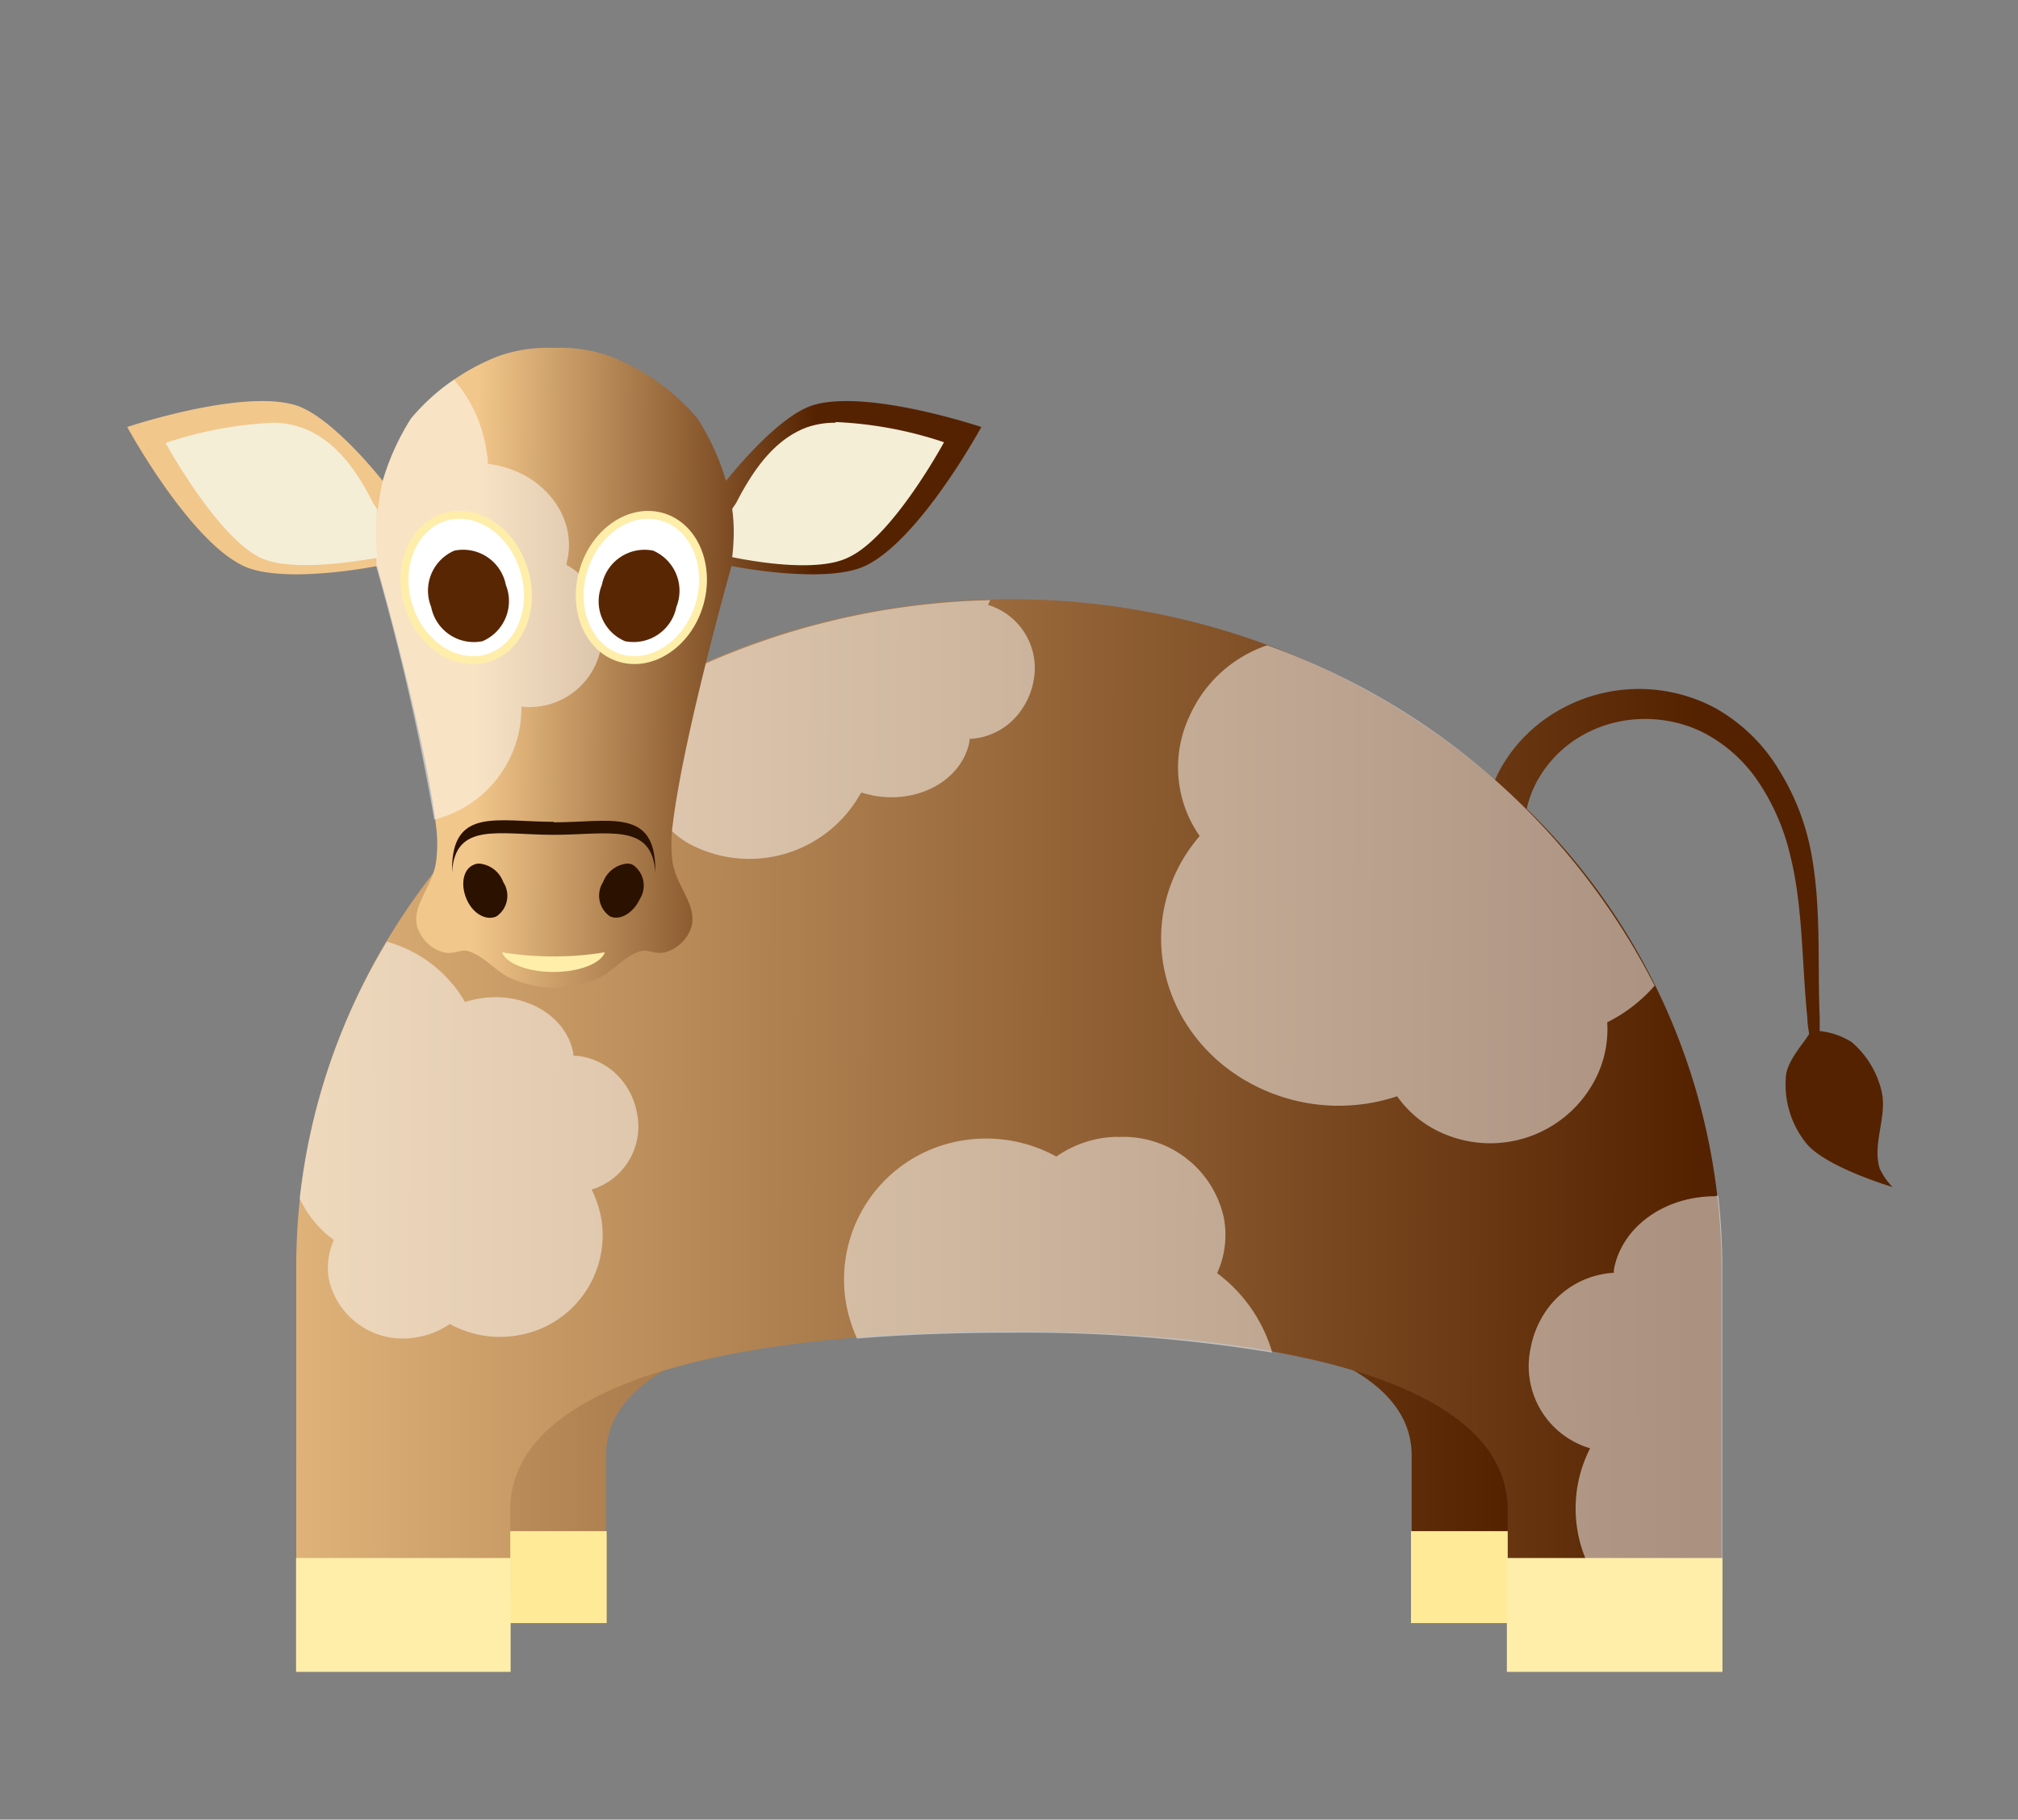 <svg id="svg2" xmlns="http://www.w3.org/2000/svg" xmlns:xlink="http://www.w3.org/1999/xlink" viewBox="0 0 117.85 106.28"><rect x="0" y="0" width="117.85" height="106.28" fill="#808080" stroke="none"/><defs><style>.cls-1{fill:url(#linear-gradient);}.cls-2{fill:#ffeb97;}.cls-3{fill:url(#linear-gradient-2);}.cls-4,.cls-9{fill:#fff;}.cls-4{opacity:0.5;isolation:isolate;}.cls-5{fill:#fea;}.cls-6{fill:url(#linear-gradient-3);}.cls-7{fill:#f4eed7;}.cls-8{fill:#2b1100;}.cls-9{stroke:#fea;stroke-width:0.46px;}.cls-10{fill:#592604;}</style><linearGradient id="linear-gradient" x1="-839.14" y1="-923.02" x2="-1215.98" y2="-923.02" gradientTransform="matrix(0.26, 0, 0, -0.35, 306.16, -251.52)" gradientUnits="userSpaceOnUse"><stop offset="0" stop-color="#520"/><stop offset="1" stop-color="#ffd496"/></linearGradient><linearGradient id="linear-gradient-2" x1="-371.33" y1="-863.89" x2="-677.6" y2="-862.73" gradientTransform="matrix(0.33, 0, 0, -0.43, 221.68, -305.46)" xlink:href="#linear-gradient"/><linearGradient id="linear-gradient-3" x1="-1392.27" y1="-795.63" x2="-1452.29" y2="-795.07" gradientTransform="matrix(0.33, 0, 0, -0.33, 506.99, -223.1)" gradientUnits="userSpaceOnUse"><stop offset="0" stop-color="#520"/><stop offset="1" stop-color="#f2c78b"/></linearGradient></defs><title>Simple_Farm_Animals</title><g id="g8348"><g id="g8350"><g id="g8352"><path id="path8354" class="cls-1" d="M58.92,44.21c-18.57,0-33.62,14.1-33.62,31.5v15.5H35.39V85c0-6,10.53-8.42,23.53-8.42S82.44,79,82.44,85v6.2h10.1V75.71c0-17.4-15.06-31.5-33.62-31.5Z"/><path id="path8356" class="cls-2" d="M25.3,89.43V94.8H35.43V89.43Zm57.1,0V94.8H92.57V89.43Z"/></g><g id="g8358"><path id="path8360" class="cls-3" d="M58.93,35c-23,0-41.63,17.45-41.63,39v19.2H29.8v-5c0-7.46,13-10.43,29.13-10.43s29.12,3,29.12,10.43v5h12.49V74A37.58,37.58,0,0,0,89.16,47.24a6.2,6.2,0,0,1,.71-1.8A6.87,6.87,0,0,1,92.32,43a7.38,7.38,0,0,1,3.45-1,7.64,7.64,0,0,1,3.59.73,8.63,8.63,0,0,1,3.37,3,12.94,12.94,0,0,1,1.82,4.24c.75,3,.67,6.28,1,9.5,0,.31.06.61.1.92-.27.49-1.25,1.52-1.35,2.43a5.48,5.48,0,0,0,1.22,4c1.18,1.38,5,2.51,5,2.51a4,4,0,0,1-.75-1.09c-.45-1.47.5-3.12.09-4.6a5.4,5.4,0,0,0-1.73-2.78,4.4,4.4,0,0,0-1.86-.64c0-.27,0-.54,0-.81-.14-3.18.11-6.42-.51-9.67A14,14,0,0,0,103.91,45a10.12,10.12,0,0,0-3.77-3.66,9.43,9.43,0,0,0-8.84,0,9,9,0,0,0-3.37,3.06,7.94,7.94,0,0,0-.62,1.15A43,43,0,0,0,58.93,35Z"/><path id="path8362" class="cls-4" d="M57.83,35.05a43.53,43.53,0,0,0-20,5.38A6.64,6.64,0,0,0,40.1,49.2,7.43,7.43,0,0,0,50,46.77l.3-.48a7.35,7.35,0,0,0,.84.2c2.62.43,5.07-1,5.48-3.2a.57.57,0,0,1,0-.13,3.89,3.89,0,0,0,3.06-1.74,4.27,4.27,0,0,0,.67-1.61,3.86,3.86,0,0,0-2.65-4.48l.13-.28ZM74,37.69a7.64,7.64,0,0,0-4.56,4.2,7,7,0,0,0,.62,6.94,9.51,9.51,0,0,0-1.48,2.33c-2.15,4.9.35,10.56,5.59,12.65a10.79,10.79,0,0,0,7.42.22,6.39,6.39,0,0,0,2.9,2.26,6.9,6.9,0,0,0,8.83-3.58,6.37,6.37,0,0,0,.54-3,9,9,0,0,0,2.77-2.14A40.83,40.83,0,0,0,74,37.69ZM22.59,55A37,37,0,0,0,17.5,70a6.34,6.34,0,0,0,2,2.43,3.91,3.91,0,0,0-.29,2.3,4.42,4.42,0,0,0,5.16,3.37,4.71,4.71,0,0,0,1.9-.77A6.05,6.05,0,0,0,30.2,78a5.92,5.92,0,0,0,4.9-6.9,6.19,6.19,0,0,0-.55-1.62,3.85,3.85,0,0,0,2.65-4.47,4.23,4.23,0,0,0-.66-1.62,3.93,3.93,0,0,0-3.06-1.74s0-.08,0-.13c-.4-2.2-2.85-3.63-5.47-3.2a7.71,7.71,0,0,0-.86.2c-.09-.16-.18-.31-.29-.47A7.66,7.66,0,0,0,22.59,55Zm42.67,11.4a6.07,6.07,0,0,0-.94.08,6.47,6.47,0,0,0-2.63,1.07,8.52,8.52,0,0,0-5.47-.94,8.22,8.22,0,0,0-6.8,9.57,8.71,8.71,0,0,0,.63,2c2.8-.23,5.78-.34,8.87-.34A89.29,89.29,0,0,1,74.3,79a8.91,8.91,0,0,0-3.22-4.64,5.4,5.4,0,0,0,.4-3.19,6,6,0,0,0-6.21-4.76Zm34.89,3.47c-2.92,0-5.44,1.77-5.9,4.29a1.1,1.1,0,0,0,0,.18,5.16,5.16,0,0,0-4,2.28,5.63,5.63,0,0,0-.86,2.11,5,5,0,0,0,3.47,5.86,7.87,7.87,0,0,0-.72,2.13,7.73,7.73,0,0,0,1.84,6.53h6.6V74a36.09,36.09,0,0,0-.24-4.18Z"/><path id="path8364" class="cls-5" d="M17.29,91v6.65H29.82V91ZM88,91v6.65h12.59V91Z"/></g></g><g id="g8366"><path id="path8368" class="cls-6" d="M32.34,20.32a8.6,8.6,0,0,0-3.23.48A12.79,12.79,0,0,0,24,24.45a14.28,14.28,0,0,0-1.65,3.64s-2.95-3.78-5.11-4.43c-3.15-.95-9.81,1.28-9.81,1.28s3.6,6.62,6.8,8.12c2.35,1.09,7.79,0,7.79,0s2.89,10.17,3.47,15.41a7.68,7.68,0,0,1,0,1.66c-.13,1.62-1.48,2.69-1.12,4a2.23,2.23,0,0,0,1.49,1.48c.69.17,1-.19,1.46-.06,1,.27,1.67,1.28,2.65,1.65a6.83,6.83,0,0,0,2.4.5,6.88,6.88,0,0,0,2.41-.5c1-.37,1.64-1.38,2.65-1.65.47-.12.77.23,1.45.06a2.25,2.25,0,0,0,1.5-1.48c.36-1.35-1-2.42-1.13-4a8.37,8.37,0,0,1,0-1.66c.58-5.24,3.47-15.41,3.47-15.41s5.44,1.09,7.79,0c3.2-1.5,6.8-8.12,6.8-8.12s-6.65-2.23-9.81-1.28c-2.16.65-5.1,4.43-5.1,4.43a14.43,14.43,0,0,0-1.66-3.64,12.76,12.76,0,0,0-5.13-3.65,8.65,8.65,0,0,0-3.24-.48Z"/><path id="path8370" class="cls-4" d="M26.55,22.15A11.56,11.56,0,0,0,24,24.45a14.44,14.44,0,0,0-1.65,3.64h0c-.13.54-.2,1.1-.28,1.65A10.39,10.39,0,0,0,21.89,31c0,.54.06,1.08.09,1.61,0,.17,0,.34,0,.51a140.92,140.92,0,0,1,3.38,14.75,6.72,6.72,0,0,0,5.09-6.6A4.24,4.24,0,0,0,35.06,38a4.7,4.7,0,0,0,.12-1.89A4.06,4.06,0,0,0,33.09,33a.5.5,0,0,0,0-.13c.64-2.37-1-4.87-3.7-5.6a5.74,5.74,0,0,0-.9-.18c0-.2,0-.39-.06-.6a8.2,8.2,0,0,0-1.93-4.33Z"/><path id="path8372" class="cls-7" d="M16,24.69a23,23,0,0,0-6.33,1.18s3,5.49,5.55,6.71c1.94.91,6.18.09,6.82,0a12.72,12.72,0,0,1-.09-1.42,10.4,10.4,0,0,1,.09-1.4c-.08-.12-.18-.26-.25-.38-1-2-2.26-3.69-4.11-4.38A5.06,5.06,0,0,0,16,24.69Zm32.8,0a5.06,5.06,0,0,0-1.68.27c-1.85.69-3.09,2.4-4.11,4.38-.07.12-.17.26-.25.38a10.4,10.4,0,0,1,.09,1.4,12.72,12.72,0,0,1-.09,1.42c.64.13,4.88,1,6.82,0,2.58-1.22,5.55-6.71,5.55-6.71a23,23,0,0,0-6.33-1.18Z"/><path id="path8374" class="cls-8" d="M28,50.44a.76.76,0,0,0-.36.08c-.59.26-.76,1.14-.39,2s1.16,1.28,1.75,1a1.46,1.46,0,0,0,.39-2A1.65,1.65,0,0,0,28,50.44Zm8.62,0a1.67,1.67,0,0,0-1.4,1.08,1.47,1.47,0,0,0,.4,2c.58.27,1.36-.19,1.74-1a1.47,1.47,0,0,0-.39-2,.72.72,0,0,0-.35-.08Z"/><path id="path8376" class="cls-5" d="M29.32,55.62c.23.65,1.5,1.15,3,1.15s2.78-.5,3-1.15a17.73,17.73,0,0,1-3,.24A18,18,0,0,1,29.32,55.62Z"/><path id="path8378" class="cls-8" d="M32.34,48c-3.28,0-5.94-.87-5.94,2.78,0,.07,0,.13,0,.19.16-3,2.75-2.21,5.93-2.21S38.11,48,38.27,51c0-.06,0-.12,0-.19,0-3.65-2.66-2.78-5.94-2.78Z"/><g id="g8380"><g id="g8382"><path id="path8384" class="cls-9" d="M30.6,33.29c.7,2.27-.25,4.58-2.12,5.14s-3.94-.81-4.63-3.08.26-4.58,2.12-5.15S29.91,31,30.6,33.29Z"/><path id="path8386" class="cls-10" d="M29.54,34.16a2.55,2.55,0,0,1-1.36,3.29,2.54,2.54,0,0,1-3-2,2.54,2.54,0,0,1,1.36-3.29A2.54,2.54,0,0,1,29.54,34.16Z"/></g><g id="g8388"><path id="path8390" class="cls-9" d="M34.08,33.29c-.69,2.27.26,4.58,2.12,5.14s3.94-.81,4.63-3.08-.26-4.58-2.12-5.15S34.77,31,34.08,33.29Z"/><path id="path8392" class="cls-10" d="M35.15,34.16a2.53,2.53,0,0,0,1.35,3.29,2.55,2.55,0,0,0,3-2,2.55,2.55,0,0,0-1.36-3.29A2.54,2.54,0,0,0,35.15,34.16Z"/></g></g></g></g></svg>